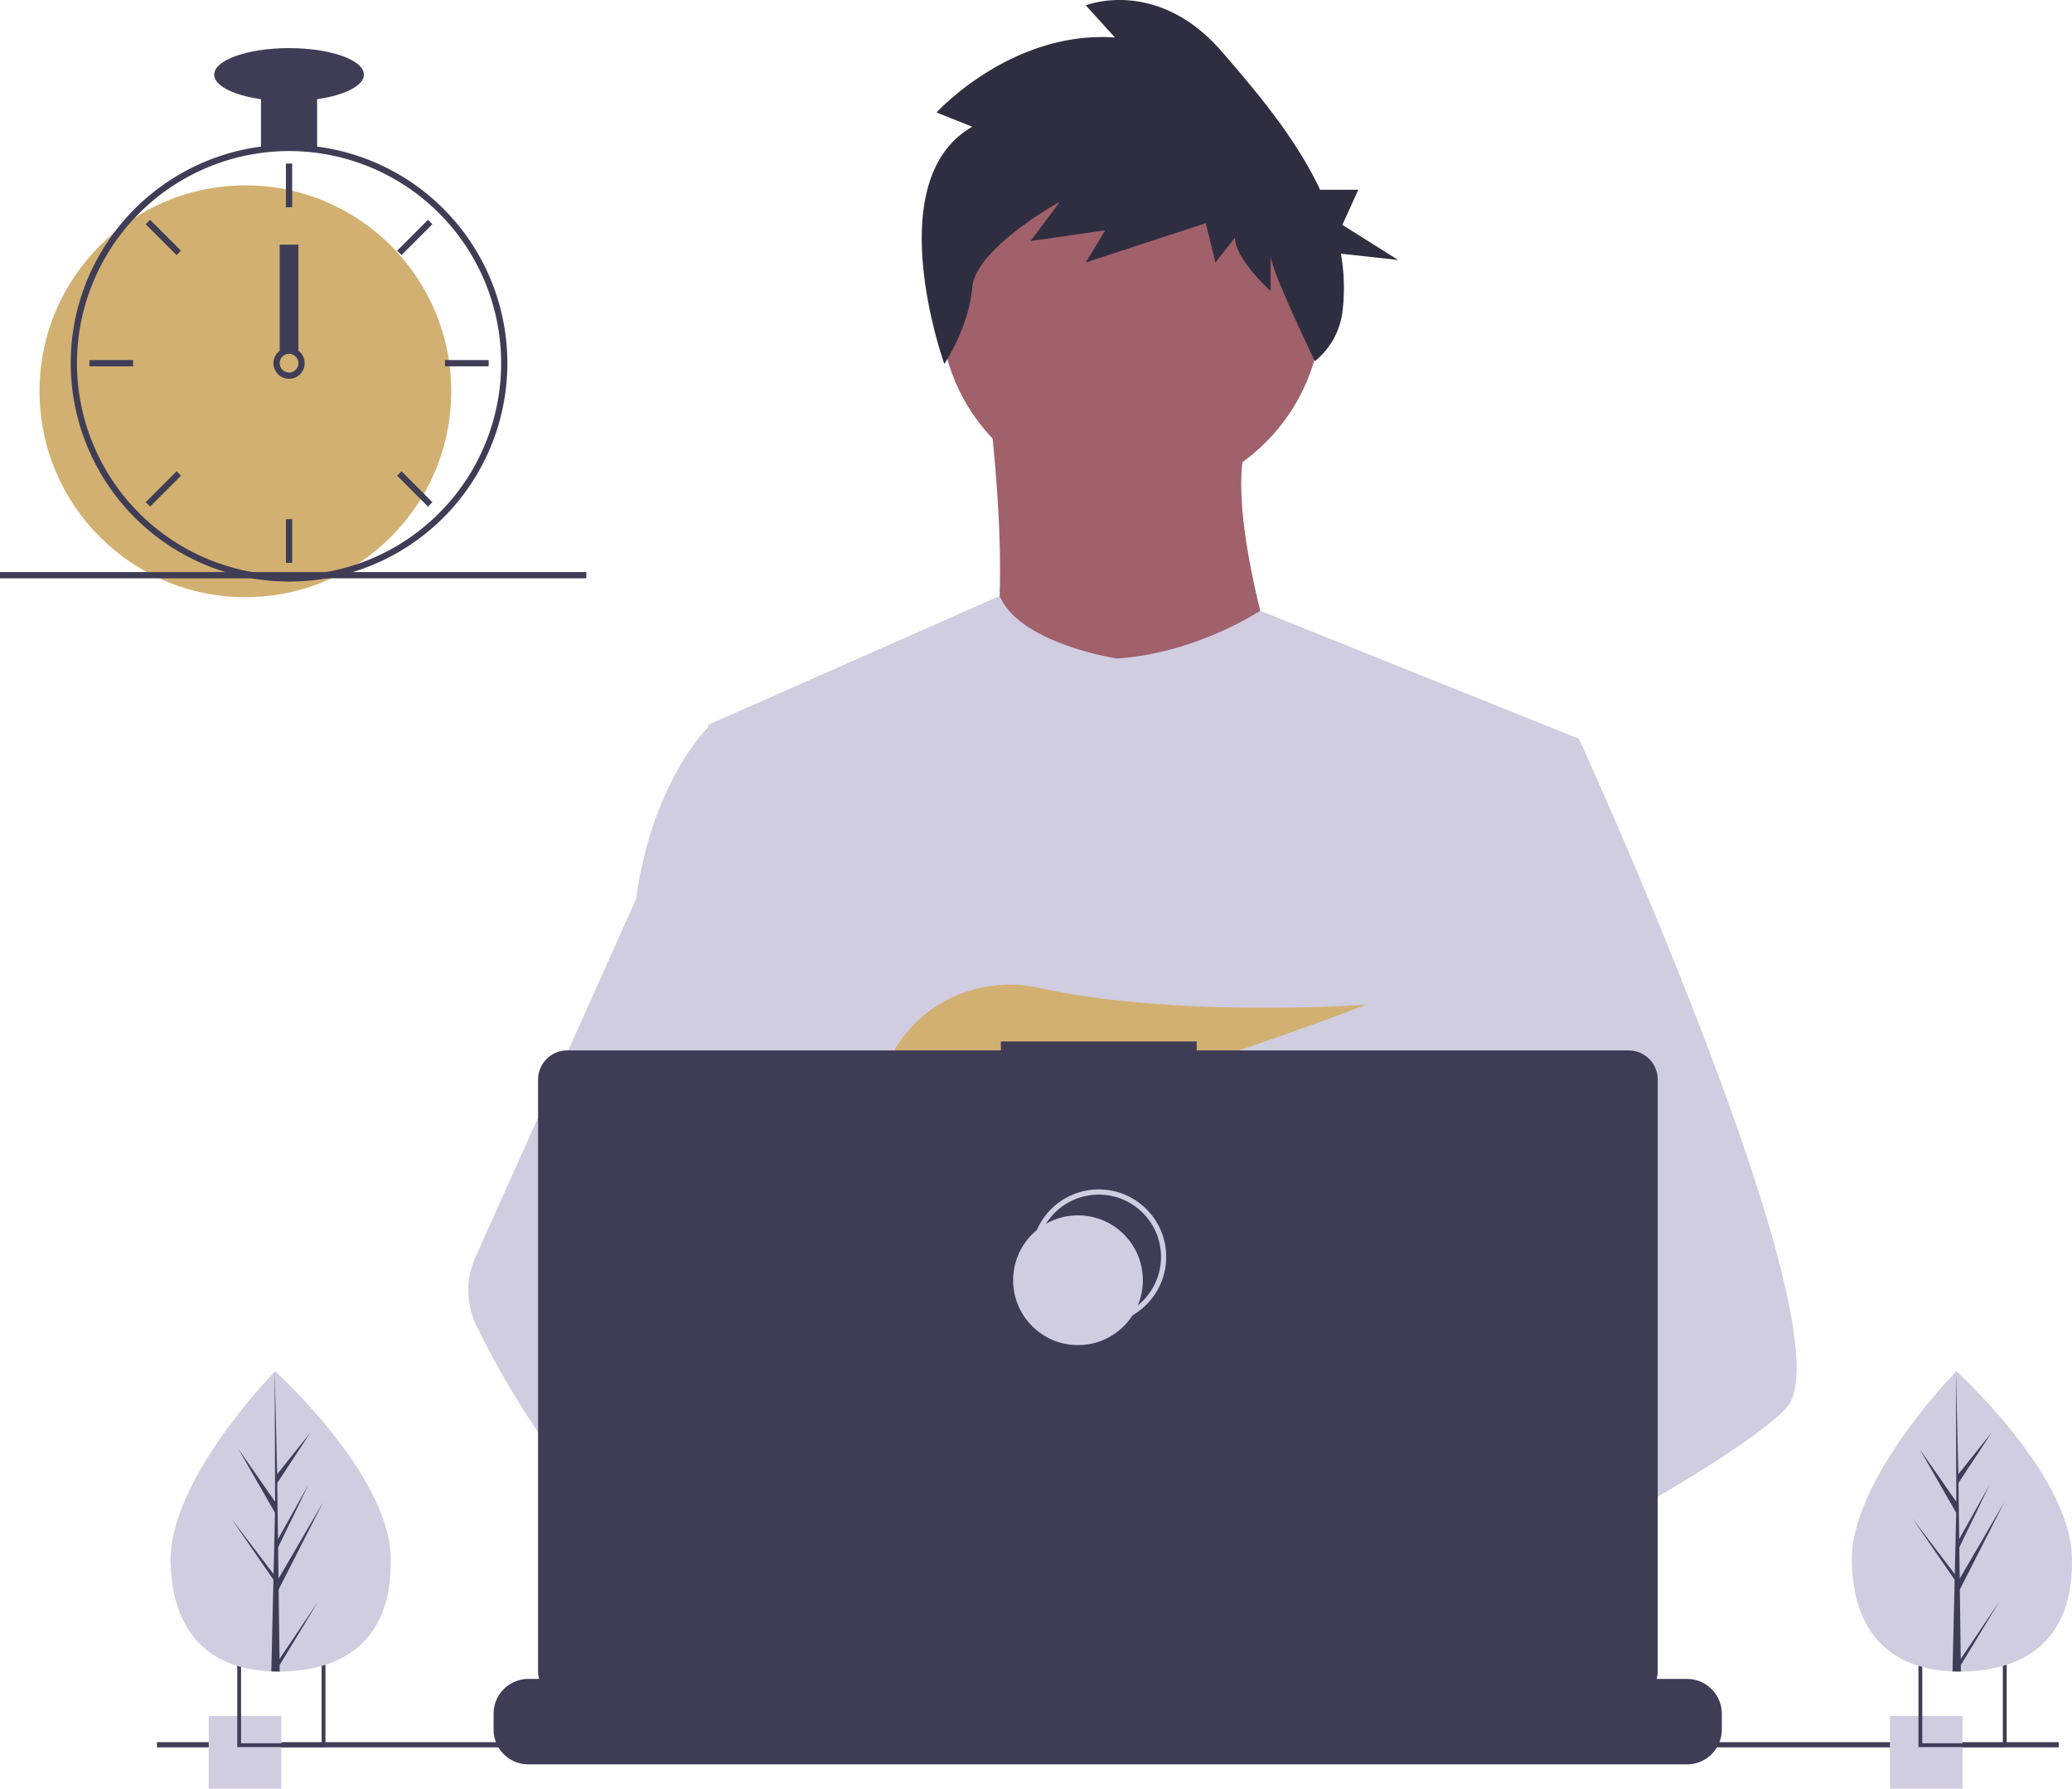<svg id="b4850822-491f-41e2-90b8-9be7376dfe8f" data-name="Layer 1" xmlns="http://www.w3.org/2000/svg" width="798.627" height="689.223" viewBox="0 0 798.627 689.223"><title>dev_productivity</title><circle cx="435.922" cy="118.405" r="73.536" fill="#a0616a"/><path d="M581.722,260.562s13.855,104.443-7.46,116.166,126.823,12.789,126.823,12.789S668.047,298.928,682.968,271.219Z" transform="translate(-200.686 -105.389)" fill="#a0616a"/><path d="M809.257,390.045l-12.32,56.1-26.05,118.69-.78,6.5-8.99,75.25-5.98,49.99-4.01,33.58c-24.38,12.53-42.05,21.18-42.05,21.18s-1.52-7.62-3.97-17.37c-17.11,5.13-48.77,13.64-75.6,15.34,9.77,10.89,14.26,21.12,8.17,28.67-18.38,22.76-94.26-24.92-120.8-42.7a71.841,71.841,0,0,0-.7,12.86l-20.31-15.62,2.01-35.94,3.39-60.81,4.26-76.26a80.064,80.064,0,0,1-3.37-10.03c-6.22-22.12-13.77-66.29-19.56-103.33-4.66-29.81-8.16-55-8.9-60.36-.1-.7-.15-1.06-.15-1.06l112.43-49.68c7.99,18.53,45.3,24.1,45.3,24.1,30.91-2.13,55.14-18.43,55.14-18.43Z" transform="translate(-200.686 -105.389)" fill="#d0cde1"/><path d="M717.607,730.025s-4.76,1.63-12.5,3.94c-17.11,5.13-48.77,13.64-75.6,15.34-23.1,1.48-42.62-2.08-46.19-17.15-1.53-6.48.64-11.81,5.37-16.19,14.12-13.09,51-17.78,80.25-19.39,8.26-.45,15.9-.66,22.26-.74,10.8-.14,17.88.08,17.88.08l.17.66Z" transform="translate(-200.686 -105.389)" fill="#a0616a"/><path d="M575.433,154.235,561.683,148.731s28.749-31.651,68.747-28.898l-11.25-12.385s27.499-11.009,52.498,17.89c13.141,15.191,28.346,33.048,37.825,53.163h14.725l-6.146,13.532,21.509,13.532-22.077-2.431a75.617,75.617,0,0,1,.599,22.445A29.041,29.041,0,0,1,707.48,244.576h0s-17.052-35.296-17.052-40.8V217.537s-13.749-12.385-13.749-20.642L669.179,206.528l-3.75-15.137-46.248,15.137,7.5-12.385-28.749,4.128,11.25-15.137s-32.499,17.89-33.749,33.027c-1.25,15.137-10.762,29.481-10.762,29.481S539.184,174.877,575.433,154.235Z" transform="translate(-200.686 -105.389)" fill="#2f2e41"/><path d="M889.187,647.955c-7.49,8.12-26.05,20.35-48.55,33.59-8.37,4.92-17.28,9.99-26.37,15.03-21.69,12.03-44.4,23.95-63.14,33.58-24.38,12.53-42.05,21.18-42.05,21.18s-1.52-7.62-3.97-17.37c-3.28-13.05-8.22-29.92-13.37-37.39-.18-.26-.36-.5-.54-.74-1.5-1.97-3.01-3.12-4.5-3.12l74.42-46.13,32.16-19.94-23.17-55.31-29.06-69.38,17.54-55.81,17.63-56.1h33.04s10.94,23.88,24.93,57.18c2.09,4.98,4.25,10.17,6.45,15.53C869.417,532.755,905.297,630.505,889.187,647.955Z" transform="translate(-200.686 -105.389)" fill="#d0cde1"/><path d="M637.677,777.975c-18.38,22.76-94.26-24.92-120.8-42.7-5.78-3.87-9.22-6.32-9.22-6.32l24.28-32.38,7.69-10.25s6.88,3.65,17.05,9.59c.37.22.74.44,1.12.66,8.77,5.15,19.78,11.88,30.89,19.39,15.33,10.37,30.83,22.2,40.82,33.34C639.277,760.195,643.767,770.425,637.677,777.975Z" transform="translate(-200.686 -105.389)" fill="#a0616a"/><path d="M556.677,695.915a47.782,47.782,0,0,0-8.1.66c-22.99,3.95-29.77,24.76-31.7,38.7a71.841,71.841,0,0,0-.7,12.86l-20.31-15.62-7.4-5.69c-17.81-6.21-33.68-17.24-47.44-30.25a238.482,238.482,0,0,1-31.95-37.89,334.15,334.15,0,0,1-24.72-42.4,31.184,31.184,0,0,1-.43-26.45l25.15-56.05,36.76-81.92q.405-2.925.89-5.72c7.29-41.8,26.82-60.36,26.82-60.36h14.92l9.98,60.36,12.4,74.99-8.69,28.34-20.08,65.45,19.19,20.84Z" transform="translate(-200.686 -105.389)" fill="#d0cde1"/><path d="M573.563,521.195l12.755,14.881c4.739-.904,9.687-1.965,14.784-3.158l-3.663-11.723,8.957,10.45c53.997-13.281,120.927-39.101,120.927-39.101s-72.257,5.298-126.208-6.489c-23.871-5.215-48.431,6.618-58.226,29.002-5.694,13.011-4.799,24.283,15.394,24.283a133.375,133.375,0,0,0,20.353-1.914Z" transform="translate(-200.686 -105.389)" fill="#d2b071"/><path d="M864.337,765.775v6.07a13.34,13.34,0,0,1-.91,4.87,13.688,13.688,0,0,1-.97,2,13.437,13.437,0,0,1-11.55,6.56h-446.55a13.437,13.437,0,0,1-11.55-6.56,13.682,13.682,0,0,1-.97-2,13.34,13.34,0,0,1-.91-4.87v-6.07a13.426,13.426,0,0,1,13.43-13.43h25.74v-2.83a.559.559,0,0,1,.56-.56h13.43a.559.559,0,0,1,.56.56v2.83h8.39v-2.83a.559.559,0,0,1,.56-.56h13.43a.559.559,0,0,1,.56.56v2.83h8.4v-2.83a.559.559,0,0,1,.56-.56h13.43a.559.559,0,0,1,.56.56v2.83h8.39v-2.83a.559.559,0,0,1,.56-.56h13.43a.559.559,0,0,1,.56.56v2.83h8.39v-2.83a.559.559,0,0,1,.56-.56h13.43a.559.559,0,0,1,.56.56v2.83h8.4v-2.83a.559.559,0,0,1,.56-.56h13.43a.559.559,0,0,1,.56.56v2.83h8.39v-2.83a.559.559,0,0,1,.56-.56h105.2a.559.559,0,0,1,.56.56v2.83h8.4v-2.83a.559.559,0,0,1,.56-.56h13.43a.566.566,0,0,1,.56.56v2.83h8.39v-2.83a.559.559,0,0,1,.56-.56h13.43a.559.559,0,0,1,.56.56v2.83h8.39v-2.83a.559.559,0,0,1,.56-.56h13.43a.559.559,0,0,1,.56.56v2.83h8.4v-2.83a.559.559,0,0,1,.56-.56h13.43a.557.557,0,0,1,.55.56v2.83h8.4v-2.83a.559.559,0,0,1,.56-.56h13.43a.559.559,0,0,1,.56.56v2.83h8.39v-2.83a.559.559,0,0,1,.56-.56h13.43a.559.559,0,0,1,.56.56v2.83h39.17A13.426,13.426,0,0,1,864.337,765.775Z" transform="translate(-200.686 -105.389)" fill="#3f3d56"/><rect x="60.5" y="671.326" width="733" height="2" fill="#3f3d56"/><path d="M828.381,510.145H661.938v-3.431H586.466v3.431h-167.129a11.259,11.259,0,0,0-11.259,11.259V749.315a11.259,11.259,0,0,0,11.259,11.259H828.381a11.259,11.259,0,0,0,11.259-11.259V521.404A11.259,11.259,0,0,0,828.381,510.145Z" transform="translate(-200.686 -105.389)" fill="#3f3d56"/><circle cx="423.5" cy="484.326" r="25" fill="none" stroke="#d0cde1" stroke-miterlimit="10" stroke-width="2"/><circle cx="415.5" cy="493.326" r="25" fill="#d0cde1"/><rect x="80.446" y="661.223" width="28" height="28" fill="#d0cde1"/><path d="M292.136,744.612v34h34v-34Zm32.52,32.52h-31.05v-31.04h31.05Z" transform="translate(-200.686 -105.389)" fill="#3f3d56"/><rect x="728.446" y="661.223" width="28" height="28" fill="#d0cde1"/><path d="M940.136,744.612v34h34v-34Zm32.52,32.52h-31.05v-31.04h31.05Z" transform="translate(-200.686 -105.389)" fill="#3f3d56"/><circle cx="94.58" cy="150.773" r="79.34" fill="#d2b071"/><path d="M322.915,161.879a85.755,85.755,0,0,0-21.638,0A84.368,84.368,0,0,0,231.662,220.591a83.223,83.223,0,0,0-3.655,21.662c-.036,1.022-.06,2.056-.06,3.089a84.233,84.233,0,0,0,84.149,84.149c1.791,0,3.582-.06,5.349-.168a83.231,83.231,0,0,0,12.334-1.707,84.159,84.159,0,0,0-6.864-165.737Zm15.519,160.857h-.012a80.908,80.908,0,0,1-20.977,4.171c-1.767.12-3.558.18-5.349.18a81.845,81.845,0,0,1-81.745-81.745c0-1.034.024-2.068.06-3.089a81.856,81.856,0,0,1,81.685-78.655,81.749,81.749,0,0,1,26.339,159.138Z" transform="translate(-200.686 -105.389)" fill="#3f3d56"/><rect x="110.208" y="63.018" width="2.404" height="16.83" fill="#3f3d56"/><rect x="262.442" y="188.476" width="2.404" height="16.83" transform="translate(-262.689 138.704) rotate(-45)" fill="#3f3d56"/><rect x="242.373" y="236.928" width="2.404" height="16.83" transform="translate(-202.454 383.529) rotate(-90)" fill="#3f3d56"/><rect x="262.442" y="285.379" width="2.404" height="16.83" transform="translate(41.639 582.574) rotate(-135)" fill="#3f3d56"/><rect x="359.346" y="188.476" width="2.404" height="16.83" transform="translate(275.585 485.671) rotate(-135)" fill="#3f3d56"/><rect x="379.415" y="236.928" width="2.404" height="16.83" transform="translate(-65.411 520.571) rotate(-90)" fill="#3f3d56"/><rect x="359.346" y="285.379" width="2.404" height="16.83" transform="translate(-302.828 235.608) rotate(-45)" fill="#3f3d56"/><rect x="110.208" y="200.06" width="2.404" height="16.83" fill="#3f3d56"/><path d="M315.703,240.534a6.011,6.011,0,0,0-7.213,0,6.187,6.187,0,0,0-1.719,2.02,6.011,6.011,0,1,0,8.932-2.02Zm-3.606,8.415a3.617,3.617,0,0,1-3.606-3.606,3.671,3.671,0,0,1,.637-2.044,3.603,3.603,0,1,1,2.969,5.65Z" transform="translate(-200.686 -105.389)" fill="#3f3d56"/><rect x="100.591" y="35.369" width="21.638" height="21.638" fill="#3f3d56"/><ellipse cx="111.41" cy="28.757" rx="28.851" ry="10.218" fill="#3f3d56"/><rect x="107.803" y="94.273" width="7.213" height="40.872" fill="#3f3d56"/><rect y="220.44" width="226" height="2.404" fill="#3f3d56"/><path d="M351.28,705.143c.933,31.95-17.735,43.659-41.163,44.343q-.816.024-1.625.029-1.63.012-3.228-.054c-21.188-.88-37.96-12.127-38.828-41.84-.898-30.75,37.269-70.703,40.133-73.658l.005-.003c.109-.113.164-.169.164-.169S350.347,673.195,351.28,705.143Z" transform="translate(-200.686 -105.389)" fill="#d0cde1"/><path d="M308.43,744.644l14.882-22.131-14.852,24.512.031,2.49q-1.63.012-3.228-.054L306.002,717.449l-.02-.247.027-.048.071-3.025-16.298-23.663,16.279,21.399.058.639.558-24.186-14.077-24.533,14.117,20.284-.147-50.108 0-.167.005.164.934,39.491,12.829-16.041-12.787,19.444.28,21.634,11.806-21.114-11.762,24.295.156,12.03,17.169-29.411-17.117,33.608Z" transform="translate(-200.686 -105.389)" fill="#3f3d56"/><path d="M999.28,705.143c.933,31.95-17.735,43.659-41.163,44.343q-.816.024-1.625.029-1.63.012-3.228-.054c-21.188-.88-37.96-12.127-38.828-41.84-.898-30.75,37.269-70.703,40.133-73.658l.005-.003c.109-.113.164-.169.164-.169S998.347,673.195,999.28,705.143Z" transform="translate(-200.686 -105.389)" fill="#d0cde1"/><path d="M956.43,744.644l14.882-22.131-14.852,24.512.031,2.49q-1.63.012-3.228-.054L954.002,717.449l-.02-.247.027-.048.071-3.025-16.298-23.663,16.279,21.399.058.639.558-24.186-14.077-24.533,14.117,20.284-.147-50.108 0-.167.005.164.934,39.491,12.829-16.041-12.787,19.444.28,21.634,11.806-21.114-11.762,24.295.156,12.03,17.169-29.411-17.117,33.608Z" transform="translate(-200.686 -105.389)" fill="#3f3d56"/></svg>